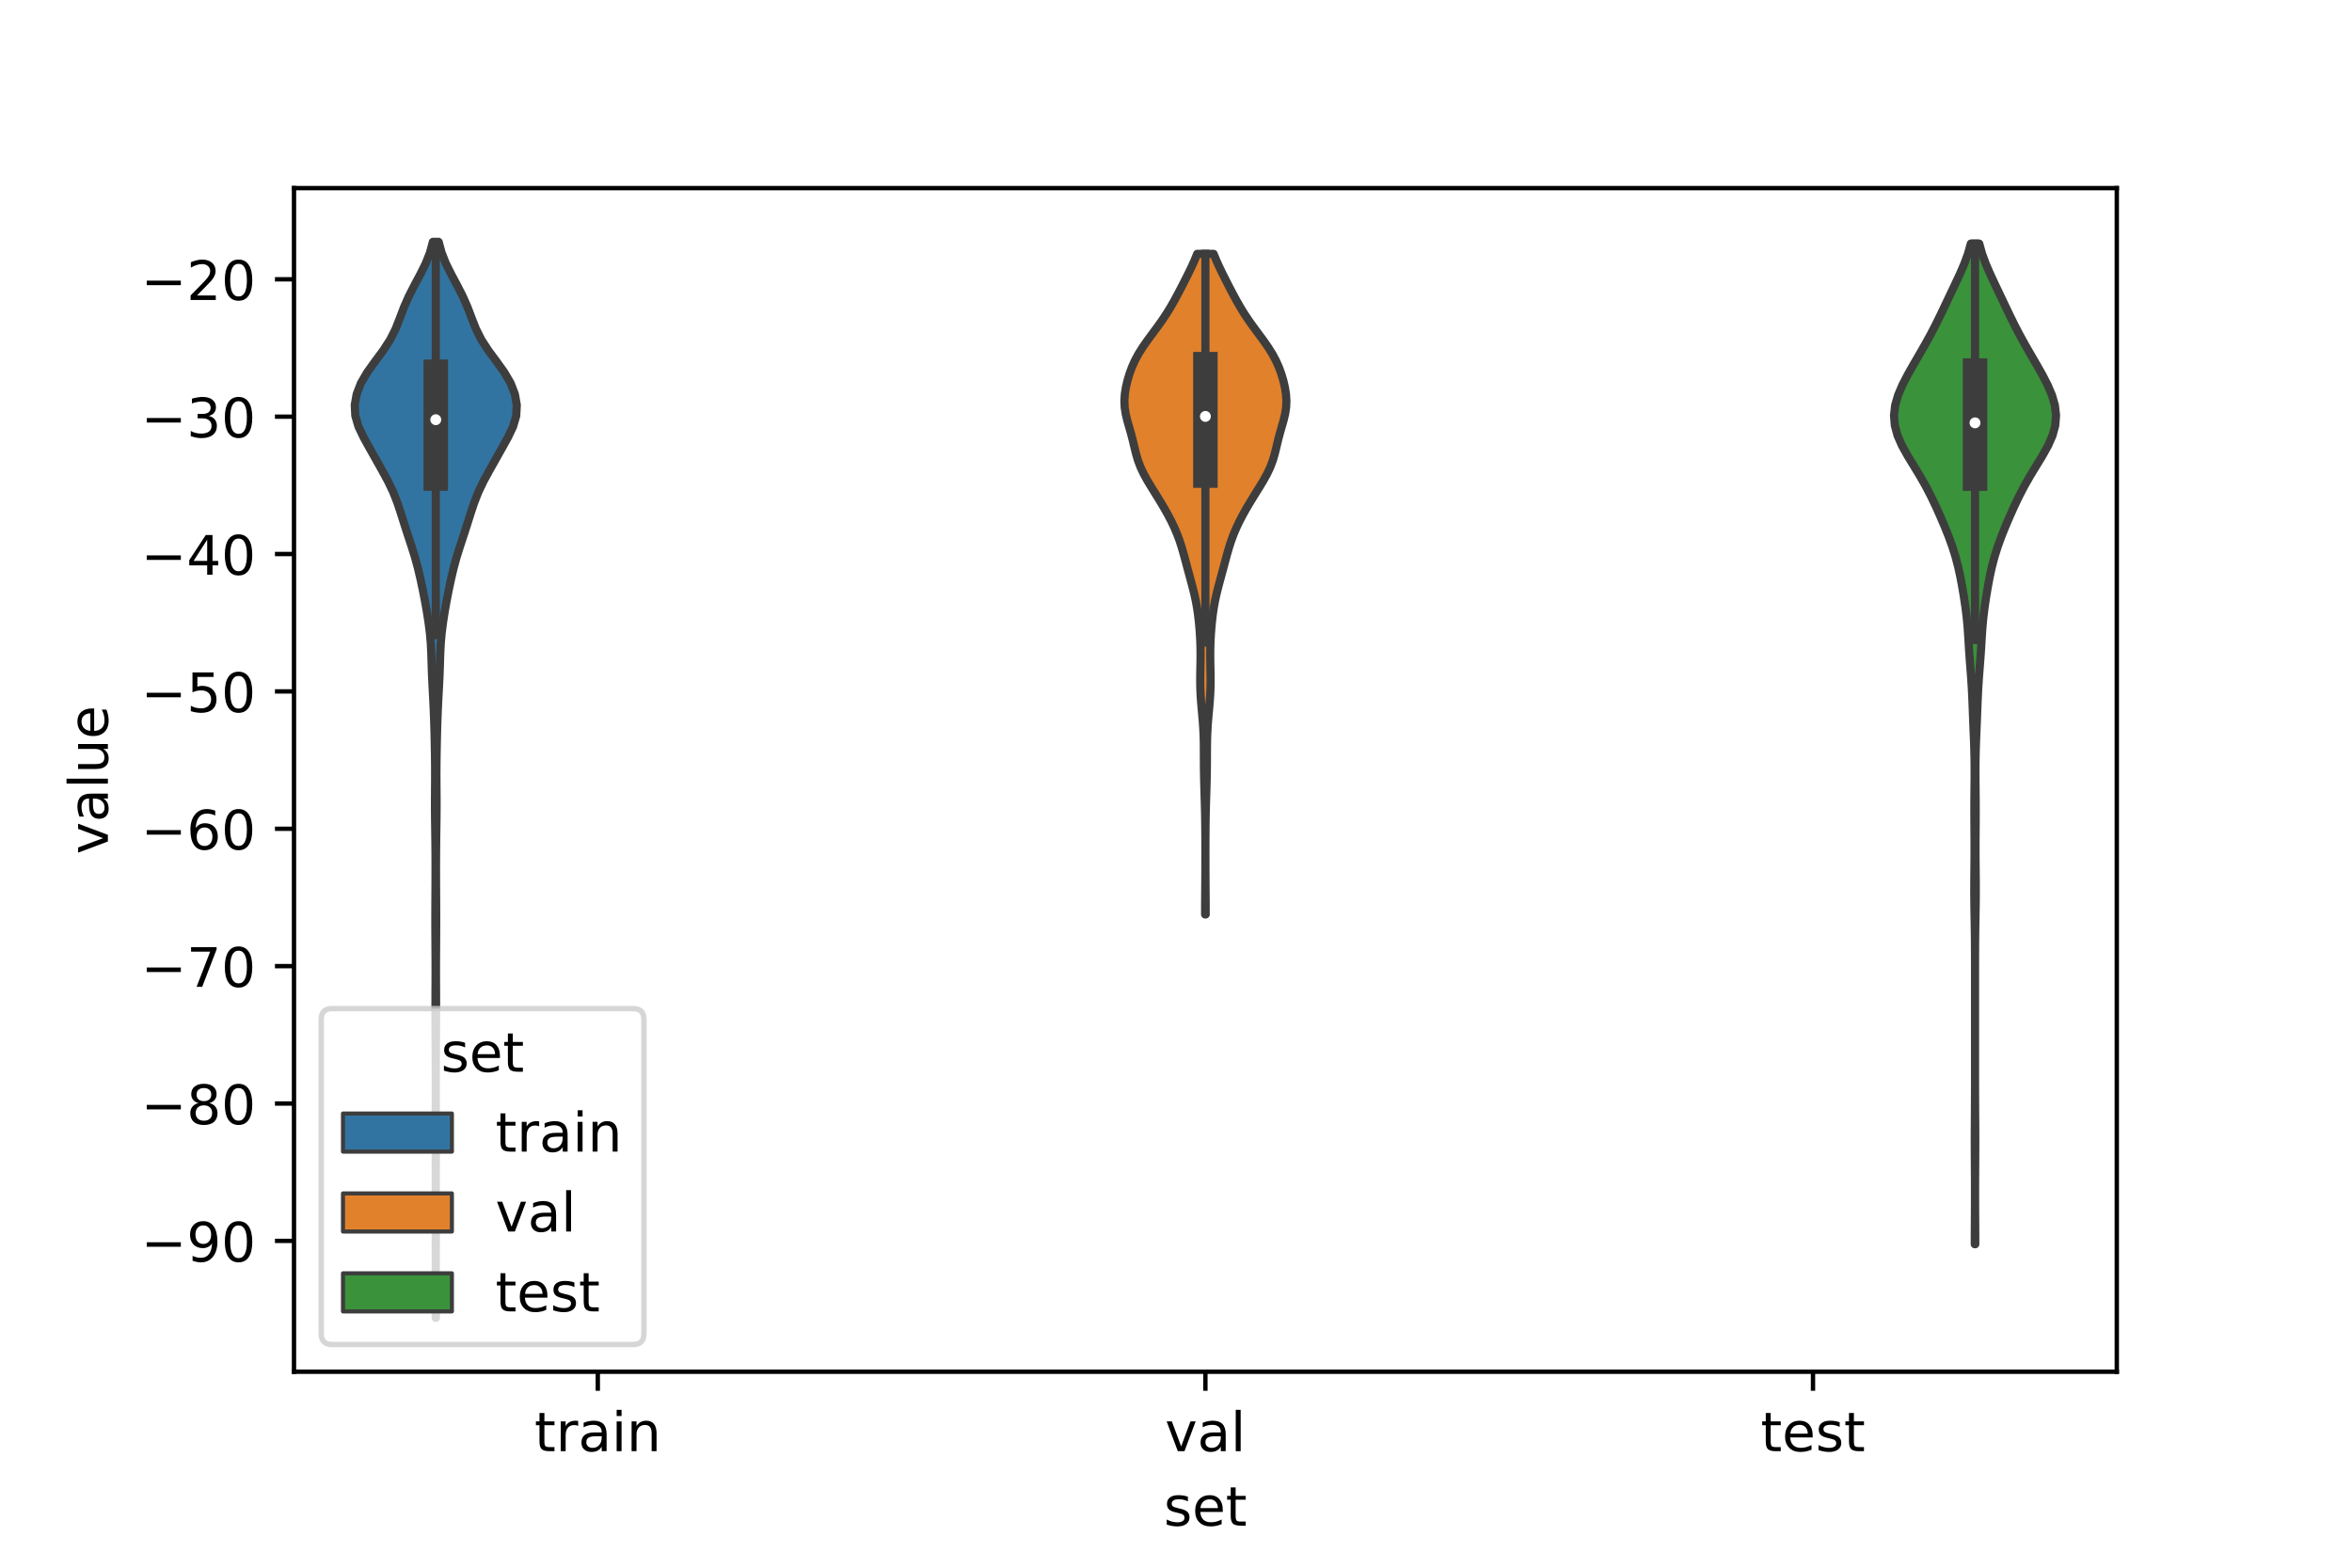<?xml version="1.0" encoding="utf-8" standalone="no"?>
<!DOCTYPE svg PUBLIC "-//W3C//DTD SVG 1.1//EN"
  "http://www.w3.org/Graphics/SVG/1.1/DTD/svg11.dtd">
<!-- Created with matplotlib (https://matplotlib.org/) -->
<svg height="288pt" version="1.1" viewBox="0 0 432 288" width="432pt" xmlns="http://www.w3.org/2000/svg" xmlns:xlink="http://www.w3.org/1999/xlink">
 <defs>
  <style type="text/css">*{stroke-linecap:butt;stroke-linejoin:round;}</style>
 </defs>
 <g id="figure_1">
  <g id="patch_1">
   <path d="M 0 288 
L 432 288 
L 432 0 
L 0 0 
z
" style="fill:#ffffff;"/>
  </g>
  <g id="axes_1">
   <g id="patch_2">
    <path d="M 54 252 
L 388.8 252 
L 388.8 34.56 
L 54 34.56 
z
" style="fill:#ffffff;"/>
   </g>
   <g id="PolyCollection_1">
    <defs>
     <path d="M 80.059 -45.884 
L 80.021 -45.884 
L 80.023 -47.88 
L 80.03 -49.877 
L 80.035 -51.874 
L 80.038 -53.87 
L 80.038 -55.867 
L 80.035 -57.864 
L 80.03 -59.86 
L 80.024 -61.857 
L 80.021 -63.854 
L 80.023 -65.851 
L 80.029 -67.847 
L 80.034 -69.844 
L 80.035 -71.841 
L 80.032 -73.837 
L 80.026 -75.834 
L 80.021 -77.831 
L 80.022 -79.827 
L 80.027 -81.824 
L 80.033 -83.821 
L 80.037 -85.818 
L 80.039 -87.814 
L 80.038 -89.811 
L 80.034 -91.808 
L 80.026 -93.804 
L 80.014 -95.801 
L 80.001 -97.798 
L 79.99 -99.794 
L 79.983 -101.791 
L 79.982 -103.788 
L 79.989 -105.784 
L 79.999 -107.781 
L 80.003 -109.778 
L 79.998 -111.775 
L 79.986 -113.771 
L 79.973 -115.768 
L 79.963 -117.765 
L 79.961 -119.761 
L 79.968 -121.758 
L 79.979 -123.755 
L 79.99 -125.751 
L 79.995 -127.748 
L 79.994 -129.745 
L 79.984 -131.741 
L 79.963 -133.738 
L 79.935 -135.735 
L 79.907 -137.732 
L 79.893 -139.728 
L 79.896 -141.725 
L 79.912 -143.722 
L 79.921 -145.718 
L 79.911 -147.715 
L 79.884 -149.712 
L 79.846 -151.708 
L 79.799 -153.705 
L 79.738 -155.702 
L 79.661 -157.699 
L 79.565 -159.695 
L 79.457 -161.692 
L 79.358 -163.689 
L 79.286 -165.685 
L 79.228 -167.682 
L 79.135 -169.679 
L 78.963 -171.675 
L 78.708 -173.672 
L 78.395 -175.669 
L 78.041 -177.665 
L 77.65 -179.662 
L 77.226 -181.659 
L 76.756 -183.656 
L 76.211 -185.652 
L 75.586 -187.649 
L 74.926 -189.646 
L 74.281 -191.642 
L 73.653 -193.639 
L 72.989 -195.636 
L 72.205 -197.632 
L 71.247 -199.629 
L 70.159 -201.626 
L 69.035 -203.622 
L 67.912 -205.619 
L 66.805 -207.616 
L 65.849 -209.613 
L 65.262 -211.609 
L 65.16 -213.606 
L 65.515 -215.603 
L 66.287 -217.599 
L 67.449 -219.596 
L 68.883 -221.593 
L 70.364 -223.589 
L 71.662 -225.586 
L 72.666 -227.583 
L 73.451 -229.58 
L 74.209 -231.576 
L 75.09 -233.573 
L 76.108 -235.57 
L 77.178 -237.566 
L 78.171 -239.563 
L 78.966 -241.56 
L 79.506 -243.556 
L 80.574 -243.556 
L 80.574 -243.556 
L 81.114 -241.56 
L 81.909 -239.563 
L 82.902 -237.566 
L 83.972 -235.57 
L 84.99 -233.573 
L 85.871 -231.576 
L 86.629 -229.58 
L 87.414 -227.583 
L 88.418 -225.586 
L 89.716 -223.589 
L 91.197 -221.593 
L 92.631 -219.596 
L 93.793 -217.599 
L 94.565 -215.603 
L 94.92 -213.606 
L 94.818 -211.609 
L 94.231 -209.613 
L 93.275 -207.616 
L 92.168 -205.619 
L 91.045 -203.622 
L 89.921 -201.626 
L 88.833 -199.629 
L 87.875 -197.632 
L 87.091 -195.636 
L 86.427 -193.639 
L 85.799 -191.642 
L 85.154 -189.646 
L 84.494 -187.649 
L 83.869 -185.652 
L 83.324 -183.656 
L 82.854 -181.659 
L 82.43 -179.662 
L 82.039 -177.665 
L 81.685 -175.669 
L 81.372 -173.672 
L 81.117 -171.675 
L 80.945 -169.679 
L 80.852 -167.682 
L 80.794 -165.685 
L 80.722 -163.689 
L 80.623 -161.692 
L 80.515 -159.695 
L 80.419 -157.699 
L 80.342 -155.702 
L 80.281 -153.705 
L 80.234 -151.708 
L 80.196 -149.712 
L 80.169 -147.715 
L 80.159 -145.718 
L 80.168 -143.722 
L 80.184 -141.725 
L 80.187 -139.728 
L 80.173 -137.732 
L 80.145 -135.735 
L 80.117 -133.738 
L 80.096 -131.741 
L 80.086 -129.745 
L 80.085 -127.748 
L 80.09 -125.751 
L 80.101 -123.755 
L 80.112 -121.758 
L 80.119 -119.761 
L 80.117 -117.765 
L 80.107 -115.768 
L 80.094 -113.771 
L 80.082 -111.775 
L 80.077 -109.778 
L 80.081 -107.781 
L 80.091 -105.784 
L 80.098 -103.788 
L 80.097 -101.791 
L 80.09 -99.794 
L 80.079 -97.798 
L 80.066 -95.801 
L 80.054 -93.804 
L 80.046 -91.808 
L 80.042 -89.811 
L 80.041 -87.814 
L 80.043 -85.818 
L 80.047 -83.821 
L 80.053 -81.824 
L 80.058 -79.827 
L 80.059 -77.831 
L 80.054 -75.834 
L 80.048 -73.837 
L 80.045 -71.841 
L 80.046 -69.844 
L 80.051 -67.847 
L 80.057 -65.851 
L 80.059 -63.854 
L 80.056 -61.857 
L 80.05 -59.86 
L 80.045 -57.864 
L 80.042 -55.867 
L 80.042 -53.87 
L 80.045 -51.874 
L 80.05 -49.877 
L 80.057 -47.88 
L 80.059 -45.884 
z
" id="m9d8366e5bf" style="stroke:#3d3d3d;stroke-width:1.5;"/>
    </defs>
    <g clip-path="url(#p01c65478e3)">
     <use style="fill:#3274a1;stroke:#3d3d3d;stroke-width:1.5;" x="0" xlink:href="#m9d8366e5bf" y="288"/>
    </g>
   </g>
   <g id="PolyCollection_2">
    <defs>
     <path d="M 221.455 -120.003 
L 221.345 -120.003 
L 221.348 -121.229 
L 221.354 -122.455 
L 221.363 -123.681 
L 221.373 -124.907 
L 221.382 -126.132 
L 221.388 -127.358 
L 221.393 -128.584 
L 221.396 -129.81 
L 221.397 -131.036 
L 221.397 -132.262 
L 221.394 -133.488 
L 221.388 -134.714 
L 221.379 -135.94 
L 221.364 -137.165 
L 221.343 -138.391 
L 221.315 -139.617 
L 221.282 -140.843 
L 221.245 -142.069 
L 221.208 -143.295 
L 221.174 -144.521 
L 221.148 -145.747 
L 221.131 -146.973 
L 221.123 -148.198 
L 221.119 -149.424 
L 221.114 -150.65 
L 221.098 -151.876 
L 221.062 -153.102 
L 221.001 -154.328 
L 220.914 -155.554 
L 220.808 -156.78 
L 220.696 -158.005 
L 220.593 -159.231 
L 220.513 -160.457 
L 220.464 -161.683 
L 220.446 -162.909 
L 220.455 -164.135 
L 220.478 -165.361 
L 220.501 -166.587 
L 220.51 -167.813 
L 220.498 -169.038 
L 220.458 -170.264 
L 220.391 -171.49 
L 220.3 -172.716 
L 220.183 -173.942 
L 220.038 -175.168 
L 219.856 -176.394 
L 219.633 -177.62 
L 219.365 -178.846 
L 219.062 -180.071 
L 218.735 -181.297 
L 218.401 -182.523 
L 218.07 -183.749 
L 217.743 -184.975 
L 217.412 -186.201 
L 217.058 -187.427 
L 216.662 -188.653 
L 216.207 -189.879 
L 215.685 -191.104 
L 215.097 -192.33 
L 214.451 -193.556 
L 213.757 -194.782 
L 213.026 -196.008 
L 212.269 -197.234 
L 211.505 -198.46 
L 210.765 -199.686 
L 210.085 -200.911 
L 209.502 -202.137 
L 209.034 -203.363 
L 208.67 -204.589 
L 208.369 -205.815 
L 208.078 -207.041 
L 207.76 -208.267 
L 207.409 -209.493 
L 207.057 -210.719 
L 206.761 -211.944 
L 206.572 -213.17 
L 206.52 -214.396 
L 206.602 -215.622 
L 206.798 -216.848 
L 207.084 -218.074 
L 207.448 -219.3 
L 207.897 -220.526 
L 208.446 -221.752 
L 209.105 -222.977 
L 209.873 -224.203 
L 210.727 -225.429 
L 211.63 -226.655 
L 212.539 -227.881 
L 213.415 -229.107 
L 214.234 -230.333 
L 214.989 -231.559 
L 215.69 -232.785 
L 216.353 -234.01 
L 216.994 -235.236 
L 217.622 -236.462 
L 218.238 -237.688 
L 218.832 -238.914 
L 219.389 -240.14 
L 219.891 -241.366 
L 222.909 -241.366 
L 222.909 -241.366 
L 223.411 -240.14 
L 223.968 -238.914 
L 224.562 -237.688 
L 225.178 -236.462 
L 225.806 -235.236 
L 226.447 -234.01 
L 227.11 -232.785 
L 227.811 -231.559 
L 228.566 -230.333 
L 229.385 -229.107 
L 230.261 -227.881 
L 231.17 -226.655 
L 232.073 -225.429 
L 232.927 -224.203 
L 233.695 -222.977 
L 234.354 -221.752 
L 234.903 -220.526 
L 235.352 -219.3 
L 235.716 -218.074 
L 236.002 -216.848 
L 236.198 -215.622 
L 236.28 -214.396 
L 236.228 -213.17 
L 236.039 -211.944 
L 235.743 -210.719 
L 235.391 -209.493 
L 235.04 -208.267 
L 234.722 -207.041 
L 234.431 -205.815 
L 234.13 -204.589 
L 233.766 -203.363 
L 233.298 -202.137 
L 232.715 -200.911 
L 232.035 -199.686 
L 231.295 -198.46 
L 230.531 -197.234 
L 229.774 -196.008 
L 229.043 -194.782 
L 228.349 -193.556 
L 227.703 -192.33 
L 227.115 -191.104 
L 226.593 -189.879 
L 226.138 -188.653 
L 225.742 -187.427 
L 225.388 -186.201 
L 225.057 -184.975 
L 224.73 -183.749 
L 224.399 -182.523 
L 224.065 -181.297 
L 223.738 -180.071 
L 223.435 -178.846 
L 223.167 -177.62 
L 222.944 -176.394 
L 222.762 -175.168 
L 222.617 -173.942 
L 222.5 -172.716 
L 222.409 -171.49 
L 222.342 -170.264 
L 222.302 -169.038 
L 222.29 -167.813 
L 222.299 -166.587 
L 222.322 -165.361 
L 222.345 -164.135 
L 222.354 -162.909 
L 222.336 -161.683 
L 222.287 -160.457 
L 222.207 -159.231 
L 222.104 -158.005 
L 221.992 -156.78 
L 221.886 -155.554 
L 221.799 -154.328 
L 221.738 -153.102 
L 221.702 -151.876 
L 221.686 -150.65 
L 221.681 -149.424 
L 221.677 -148.198 
L 221.669 -146.973 
L 221.652 -145.747 
L 221.626 -144.521 
L 221.592 -143.295 
L 221.555 -142.069 
L 221.518 -140.843 
L 221.485 -139.617 
L 221.457 -138.391 
L 221.436 -137.165 
L 221.421 -135.94 
L 221.412 -134.714 
L 221.406 -133.488 
L 221.403 -132.262 
L 221.403 -131.036 
L 221.404 -129.81 
L 221.407 -128.584 
L 221.412 -127.358 
L 221.418 -126.132 
L 221.427 -124.907 
L 221.437 -123.681 
L 221.446 -122.455 
L 221.452 -121.229 
L 221.455 -120.003 
z
" id="m9c4c70dadb" style="stroke:#3d3d3d;stroke-width:1.5;"/>
    </defs>
    <g clip-path="url(#p01c65478e3)">
     <use style="fill:#e1812c;stroke:#3d3d3d;stroke-width:1.5;" x="0" xlink:href="#m9c4c70dadb" y="288"/>
    </g>
   </g>
   <g id="PolyCollection_3">
    <defs>
     <path d="M 362.808 -59.426 
L 362.712 -59.426 
L 362.716 -61.283 
L 362.726 -63.14 
L 362.738 -64.997 
L 362.746 -66.853 
L 362.75 -68.71 
L 362.747 -70.567 
L 362.739 -72.424 
L 362.728 -74.281 
L 362.717 -76.137 
L 362.712 -77.994 
L 362.715 -79.851 
L 362.725 -81.708 
L 362.737 -83.564 
L 362.747 -85.421 
L 362.754 -87.278 
L 362.758 -89.135 
L 362.759 -90.992 
L 362.76 -92.848 
L 362.76 -94.705 
L 362.76 -96.562 
L 362.76 -98.419 
L 362.76 -100.276 
L 362.76 -102.132 
L 362.76 -103.989 
L 362.76 -105.846 
L 362.76 -107.703 
L 362.759 -109.56 
L 362.757 -111.416 
L 362.752 -113.273 
L 362.741 -115.13 
L 362.72 -116.987 
L 362.691 -118.844 
L 362.658 -120.7 
L 362.632 -122.557 
L 362.621 -124.414 
L 362.628 -126.271 
L 362.646 -128.128 
L 362.664 -129.984 
L 362.672 -131.841 
L 362.667 -133.698 
L 362.655 -135.555 
L 362.643 -137.411 
L 362.638 -139.268 
L 362.645 -141.125 
L 362.662 -142.982 
L 362.68 -144.839 
L 362.686 -146.695 
L 362.668 -148.552 
L 362.625 -150.409 
L 362.559 -152.266 
L 362.482 -154.123 
L 362.407 -155.979 
L 362.337 -157.836 
L 362.263 -159.693 
L 362.172 -161.55 
L 362.053 -163.407 
L 361.911 -165.263 
L 361.767 -167.12 
L 361.641 -168.977 
L 361.531 -170.834 
L 361.407 -172.691 
L 361.236 -174.547 
L 361.007 -176.404 
L 360.731 -178.261 
L 360.422 -180.118 
L 360.076 -181.975 
L 359.672 -183.831 
L 359.186 -185.688 
L 358.605 -187.545 
L 357.933 -189.402 
L 357.188 -191.258 
L 356.394 -193.115 
L 355.562 -194.972 
L 354.677 -196.829 
L 353.713 -198.686 
L 352.656 -200.542 
L 351.527 -202.399 
L 350.392 -204.256 
L 349.356 -206.113 
L 348.536 -207.97 
L 348.028 -209.826 
L 347.88 -211.683 
L 348.092 -213.54 
L 348.627 -215.397 
L 349.416 -217.254 
L 350.374 -219.11 
L 351.424 -220.967 
L 352.504 -222.824 
L 353.573 -224.681 
L 354.596 -226.538 
L 355.559 -228.394 
L 356.471 -230.251 
L 357.355 -232.108 
L 358.237 -233.965 
L 359.122 -235.822 
L 359.988 -237.678 
L 360.789 -239.535 
L 361.469 -241.392 
L 361.989 -243.249 
L 363.531 -243.249 
L 363.531 -243.249 
L 364.051 -241.392 
L 364.731 -239.535 
L 365.532 -237.678 
L 366.398 -235.822 
L 367.283 -233.965 
L 368.165 -232.108 
L 369.049 -230.251 
L 369.961 -228.394 
L 370.924 -226.538 
L 371.947 -224.681 
L 373.016 -222.824 
L 374.096 -220.967 
L 375.146 -219.11 
L 376.104 -217.254 
L 376.893 -215.397 
L 377.428 -213.54 
L 377.64 -211.683 
L 377.492 -209.826 
L 376.984 -207.97 
L 376.164 -206.113 
L 375.128 -204.256 
L 373.993 -202.399 
L 372.864 -200.542 
L 371.807 -198.686 
L 370.843 -196.829 
L 369.958 -194.972 
L 369.126 -193.115 
L 368.332 -191.258 
L 367.587 -189.402 
L 366.915 -187.545 
L 366.334 -185.688 
L 365.848 -183.831 
L 365.444 -181.975 
L 365.098 -180.118 
L 364.789 -178.261 
L 364.513 -176.404 
L 364.284 -174.547 
L 364.113 -172.691 
L 363.989 -170.834 
L 363.879 -168.977 
L 363.753 -167.12 
L 363.609 -165.263 
L 363.467 -163.407 
L 363.348 -161.55 
L 363.257 -159.693 
L 363.183 -157.836 
L 363.113 -155.979 
L 363.038 -154.123 
L 362.961 -152.266 
L 362.895 -150.409 
L 362.852 -148.552 
L 362.834 -146.695 
L 362.84 -144.839 
L 362.858 -142.982 
L 362.875 -141.125 
L 362.882 -139.268 
L 362.877 -137.411 
L 362.865 -135.555 
L 362.853 -133.698 
L 362.848 -131.841 
L 362.856 -129.984 
L 362.874 -128.128 
L 362.892 -126.271 
L 362.899 -124.414 
L 362.888 -122.557 
L 362.862 -120.7 
L 362.829 -118.844 
L 362.8 -116.987 
L 362.779 -115.13 
L 362.768 -113.273 
L 362.763 -111.416 
L 362.761 -109.56 
L 362.76 -107.703 
L 362.76 -105.846 
L 362.76 -103.989 
L 362.76 -102.132 
L 362.76 -100.276 
L 362.76 -98.419 
L 362.76 -96.562 
L 362.76 -94.705 
L 362.76 -92.848 
L 362.761 -90.992 
L 362.762 -89.135 
L 362.766 -87.278 
L 362.773 -85.421 
L 362.783 -83.564 
L 362.795 -81.708 
L 362.805 -79.851 
L 362.808 -77.994 
L 362.803 -76.137 
L 362.792 -74.281 
L 362.781 -72.424 
L 362.773 -70.567 
L 362.77 -68.71 
L 362.774 -66.853 
L 362.782 -64.997 
L 362.794 -63.14 
L 362.804 -61.283 
L 362.808 -59.426 
z
" id="ma398dde950" style="stroke:#3d3d3d;stroke-width:1.5;"/>
    </defs>
    <g clip-path="url(#p01c65478e3)">
     <use style="fill:#3a923a;stroke:#3d3d3d;stroke-width:1.5;" x="0" xlink:href="#ma398dde950" y="288"/>
    </g>
   </g>
   <g id="patch_3">
    <path clip-path="url(#p01c65478e3)" d="M 109.8 0.834 
L 109.8 0.834 
L 109.8 0.834 
L 109.8 0.834 
z
" style="fill:#3274a1;stroke:#3d3d3d;stroke-linejoin:miter;stroke-width:0.75;"/>
   </g>
   <g id="patch_4">
    <path clip-path="url(#p01c65478e3)" d="M 109.8 0.834 
L 109.8 0.834 
L 109.8 0.834 
L 109.8 0.834 
z
" style="fill:#e1812c;stroke:#3d3d3d;stroke-linejoin:miter;stroke-width:0.75;"/>
   </g>
   <g id="patch_5">
    <path clip-path="url(#p01c65478e3)" d="M 109.8 0.834 
L 109.8 0.834 
L 109.8 0.834 
L 109.8 0.834 
z
" style="fill:#3a923a;stroke:#3d3d3d;stroke-linejoin:miter;stroke-width:0.75;"/>
   </g>
   <g id="matplotlib.axis_1">
    <g id="xtick_1">
     <g id="line2d_1">
      <defs>
       <path d="M 0 0 
L 0 3.5 
" id="m124dcd1eb8" style="stroke:#000000;stroke-width:0.8;"/>
      </defs>
      <g>
       <use style="stroke:#000000;stroke-width:0.8;" x="109.8" xlink:href="#m124dcd1eb8" y="252"/>
      </g>
     </g>
     <g id="text_1">
      <!-- train -->
      <g transform="translate(98.162 266.598)scale(0.1 -0.1)">
       <defs>
        <path d="M 18.312 70.219 
L 18.312 54.688 
L 36.812 54.688 
L 36.812 47.703 
L 18.312 47.703 
L 18.312 18.016 
Q 18.312 11.328 20.141 9.422 
Q 21.969 7.516 27.594 7.516 
L 36.812 7.516 
L 36.812 0 
L 27.594 0 
Q 17.188 0 13.234 3.875 
Q 9.281 7.766 9.281 18.016 
L 9.281 47.703 
L 2.688 47.703 
L 2.688 54.688 
L 9.281 54.688 
L 9.281 70.219 
z
" id="DejaVuSans-116"/>
        <path d="M 41.109 46.297 
Q 39.594 47.172 37.812 47.578 
Q 36.031 48 33.891 48 
Q 26.266 48 22.188 43.047 
Q 18.109 38.094 18.109 28.812 
L 18.109 0 
L 9.078 0 
L 9.078 54.688 
L 18.109 54.688 
L 18.109 46.188 
Q 20.953 51.172 25.484 53.578 
Q 30.031 56 36.531 56 
Q 37.453 56 38.578 55.875 
Q 39.703 55.766 41.062 55.516 
z
" id="DejaVuSans-114"/>
        <path d="M 34.281 27.484 
Q 23.391 27.484 19.188 25 
Q 14.984 22.516 14.984 16.5 
Q 14.984 11.719 18.141 8.906 
Q 21.297 6.109 26.703 6.109 
Q 34.188 6.109 38.703 11.406 
Q 43.219 16.703 43.219 25.484 
L 43.219 27.484 
z
M 52.203 31.203 
L 52.203 0 
L 43.219 0 
L 43.219 8.297 
Q 40.141 3.328 35.547 0.953 
Q 30.953 -1.422 24.312 -1.422 
Q 15.922 -1.422 10.953 3.297 
Q 6 8.016 6 15.922 
Q 6 25.141 12.172 29.828 
Q 18.359 34.516 30.609 34.516 
L 43.219 34.516 
L 43.219 35.406 
Q 43.219 41.609 39.141 45 
Q 35.062 48.391 27.688 48.391 
Q 23 48.391 18.547 47.266 
Q 14.109 46.141 10.016 43.891 
L 10.016 52.203 
Q 14.938 54.109 19.578 55.047 
Q 24.219 56 28.609 56 
Q 40.484 56 46.344 49.844 
Q 52.203 43.703 52.203 31.203 
z
" id="DejaVuSans-97"/>
        <path d="M 9.422 54.688 
L 18.406 54.688 
L 18.406 0 
L 9.422 0 
z
M 9.422 75.984 
L 18.406 75.984 
L 18.406 64.594 
L 9.422 64.594 
z
" id="DejaVuSans-105"/>
        <path d="M 54.891 33.016 
L 54.891 0 
L 45.906 0 
L 45.906 32.719 
Q 45.906 40.484 42.875 44.328 
Q 39.844 48.188 33.797 48.188 
Q 26.516 48.188 22.312 43.547 
Q 18.109 38.922 18.109 30.906 
L 18.109 0 
L 9.078 0 
L 9.078 54.688 
L 18.109 54.688 
L 18.109 46.188 
Q 21.344 51.125 25.703 53.562 
Q 30.078 56 35.797 56 
Q 45.219 56 50.047 50.172 
Q 54.891 44.344 54.891 33.016 
z
" id="DejaVuSans-110"/>
       </defs>
       <use xlink:href="#DejaVuSans-116"/>
       <use x="39.209" xlink:href="#DejaVuSans-114"/>
       <use x="80.322" xlink:href="#DejaVuSans-97"/>
       <use x="141.602" xlink:href="#DejaVuSans-105"/>
       <use x="169.385" xlink:href="#DejaVuSans-110"/>
      </g>
     </g>
    </g>
    <g id="xtick_2">
     <g id="line2d_2">
      <g>
       <use style="stroke:#000000;stroke-width:0.8;" x="221.4" xlink:href="#m124dcd1eb8" y="252"/>
      </g>
     </g>
     <g id="text_2">
      <!-- val -->
      <g transform="translate(213.988 266.598)scale(0.1 -0.1)">
       <defs>
        <path d="M 2.984 54.688 
L 12.5 54.688 
L 29.594 8.797 
L 46.688 54.688 
L 56.203 54.688 
L 35.688 0 
L 23.484 0 
z
" id="DejaVuSans-118"/>
        <path d="M 9.422 75.984 
L 18.406 75.984 
L 18.406 0 
L 9.422 0 
z
" id="DejaVuSans-108"/>
       </defs>
       <use xlink:href="#DejaVuSans-118"/>
       <use x="59.18" xlink:href="#DejaVuSans-97"/>
       <use x="120.459" xlink:href="#DejaVuSans-108"/>
      </g>
     </g>
    </g>
    <g id="xtick_3">
     <g id="line2d_3">
      <g>
       <use style="stroke:#000000;stroke-width:0.8;" x="333" xlink:href="#m124dcd1eb8" y="252"/>
      </g>
     </g>
     <g id="text_3">
      <!-- test -->
      <g transform="translate(323.398 266.598)scale(0.1 -0.1)">
       <defs>
        <path d="M 56.203 29.594 
L 56.203 25.203 
L 14.891 25.203 
Q 15.484 15.922 20.484 11.062 
Q 25.484 6.203 34.422 6.203 
Q 39.594 6.203 44.453 7.469 
Q 49.312 8.734 54.109 11.281 
L 54.109 2.781 
Q 49.266 0.734 44.188 -0.344 
Q 39.109 -1.422 33.891 -1.422 
Q 20.797 -1.422 13.156 6.188 
Q 5.516 13.812 5.516 26.812 
Q 5.516 40.234 12.766 48.109 
Q 20.016 56 32.328 56 
Q 43.359 56 49.781 48.891 
Q 56.203 41.797 56.203 29.594 
z
M 47.219 32.234 
Q 47.125 39.594 43.094 43.984 
Q 39.062 48.391 32.422 48.391 
Q 24.906 48.391 20.391 44.141 
Q 15.875 39.891 15.188 32.172 
z
" id="DejaVuSans-101"/>
        <path d="M 44.281 53.078 
L 44.281 44.578 
Q 40.484 46.531 36.375 47.5 
Q 32.281 48.484 27.875 48.484 
Q 21.188 48.484 17.844 46.438 
Q 14.5 44.391 14.5 40.281 
Q 14.5 37.156 16.891 35.375 
Q 19.281 33.594 26.516 31.984 
L 29.594 31.297 
Q 39.156 29.25 43.188 25.516 
Q 47.219 21.781 47.219 15.094 
Q 47.219 7.469 41.188 3.016 
Q 35.156 -1.422 24.609 -1.422 
Q 20.219 -1.422 15.453 -0.562 
Q 10.688 0.297 5.422 2 
L 5.422 11.281 
Q 10.406 8.688 15.234 7.391 
Q 20.062 6.109 24.812 6.109 
Q 31.156 6.109 34.562 8.281 
Q 37.984 10.453 37.984 14.406 
Q 37.984 18.062 35.516 20.016 
Q 33.062 21.969 24.703 23.781 
L 21.578 24.516 
Q 13.234 26.266 9.516 29.906 
Q 5.812 33.547 5.812 39.891 
Q 5.812 47.609 11.281 51.797 
Q 16.75 56 26.812 56 
Q 31.781 56 36.172 55.266 
Q 40.578 54.547 44.281 53.078 
z
" id="DejaVuSans-115"/>
       </defs>
       <use xlink:href="#DejaVuSans-116"/>
       <use x="39.209" xlink:href="#DejaVuSans-101"/>
       <use x="100.732" xlink:href="#DejaVuSans-115"/>
       <use x="152.832" xlink:href="#DejaVuSans-116"/>
      </g>
     </g>
    </g>
    <g id="text_4">
     <!-- set -->
     <g transform="translate(213.759 280.277)scale(0.1 -0.1)">
      <use xlink:href="#DejaVuSans-115"/>
      <use x="52.1" xlink:href="#DejaVuSans-101"/>
      <use x="113.623" xlink:href="#DejaVuSans-116"/>
     </g>
    </g>
   </g>
   <g id="matplotlib.axis_2">
    <g id="ytick_1">
     <g id="line2d_4">
      <defs>
       <path d="M 0 0 
L -3.5 0 
" id="m5228273e61" style="stroke:#000000;stroke-width:0.8;"/>
      </defs>
      <g>
       <use style="stroke:#000000;stroke-width:0.8;" x="54" xlink:href="#m5228273e61" y="227.965"/>
      </g>
     </g>
     <g id="text_5">
      <!-- −90 -->
      <g transform="translate(25.895 231.764)scale(0.1 -0.1)">
       <defs>
        <path d="M 10.594 35.5 
L 73.188 35.5 
L 73.188 27.203 
L 10.594 27.203 
z
" id="DejaVuSans-8722"/>
        <path d="M 10.984 1.516 
L 10.984 10.5 
Q 14.703 8.734 18.5 7.812 
Q 22.312 6.891 25.984 6.891 
Q 35.75 6.891 40.891 13.453 
Q 46.047 20.016 46.781 33.406 
Q 43.953 29.203 39.594 26.953 
Q 35.25 24.703 29.984 24.703 
Q 19.047 24.703 12.672 31.312 
Q 6.297 37.938 6.297 49.422 
Q 6.297 60.641 12.938 67.422 
Q 19.578 74.219 30.609 74.219 
Q 43.266 74.219 49.922 64.516 
Q 56.594 54.828 56.594 36.375 
Q 56.594 19.141 48.406 8.859 
Q 40.234 -1.422 26.422 -1.422 
Q 22.703 -1.422 18.891 -0.688 
Q 15.094 0.047 10.984 1.516 
z
M 30.609 32.422 
Q 37.25 32.422 41.125 36.953 
Q 45.016 41.5 45.016 49.422 
Q 45.016 57.281 41.125 61.844 
Q 37.25 66.406 30.609 66.406 
Q 23.969 66.406 20.094 61.844 
Q 16.219 57.281 16.219 49.422 
Q 16.219 41.5 20.094 36.953 
Q 23.969 32.422 30.609 32.422 
z
" id="DejaVuSans-57"/>
        <path d="M 31.781 66.406 
Q 24.172 66.406 20.328 58.906 
Q 16.5 51.422 16.5 36.375 
Q 16.5 21.391 20.328 13.891 
Q 24.172 6.391 31.781 6.391 
Q 39.453 6.391 43.281 13.891 
Q 47.125 21.391 47.125 36.375 
Q 47.125 51.422 43.281 58.906 
Q 39.453 66.406 31.781 66.406 
z
M 31.781 74.219 
Q 44.047 74.219 50.516 64.516 
Q 56.984 54.828 56.984 36.375 
Q 56.984 17.969 50.516 8.266 
Q 44.047 -1.422 31.781 -1.422 
Q 19.531 -1.422 13.062 8.266 
Q 6.594 17.969 6.594 36.375 
Q 6.594 54.828 13.062 64.516 
Q 19.531 74.219 31.781 74.219 
z
" id="DejaVuSans-48"/>
       </defs>
       <use xlink:href="#DejaVuSans-8722"/>
       <use x="83.789" xlink:href="#DejaVuSans-57"/>
       <use x="147.412" xlink:href="#DejaVuSans-48"/>
      </g>
     </g>
    </g>
    <g id="ytick_2">
     <g id="line2d_5">
      <g>
       <use style="stroke:#000000;stroke-width:0.8;" x="54" xlink:href="#m5228273e61" y="202.728"/>
      </g>
     </g>
     <g id="text_6">
      <!-- −80 -->
      <g transform="translate(25.895 206.527)scale(0.1 -0.1)">
       <defs>
        <path d="M 31.781 34.625 
Q 24.75 34.625 20.719 30.859 
Q 16.703 27.094 16.703 20.516 
Q 16.703 13.922 20.719 10.156 
Q 24.75 6.391 31.781 6.391 
Q 38.812 6.391 42.859 10.172 
Q 46.922 13.969 46.922 20.516 
Q 46.922 27.094 42.891 30.859 
Q 38.875 34.625 31.781 34.625 
z
M 21.922 38.812 
Q 15.578 40.375 12.031 44.719 
Q 8.5 49.078 8.5 55.328 
Q 8.5 64.062 14.719 69.141 
Q 20.953 74.219 31.781 74.219 
Q 42.672 74.219 48.875 69.141 
Q 55.078 64.062 55.078 55.328 
Q 55.078 49.078 51.531 44.719 
Q 48 40.375 41.703 38.812 
Q 48.828 37.156 52.797 32.312 
Q 56.781 27.484 56.781 20.516 
Q 56.781 9.906 50.312 4.234 
Q 43.844 -1.422 31.781 -1.422 
Q 19.734 -1.422 13.25 4.234 
Q 6.781 9.906 6.781 20.516 
Q 6.781 27.484 10.781 32.312 
Q 14.797 37.156 21.922 38.812 
z
M 18.312 54.391 
Q 18.312 48.734 21.844 45.562 
Q 25.391 42.391 31.781 42.391 
Q 38.141 42.391 41.719 45.562 
Q 45.312 48.734 45.312 54.391 
Q 45.312 60.062 41.719 63.234 
Q 38.141 66.406 31.781 66.406 
Q 25.391 66.406 21.844 63.234 
Q 18.312 60.062 18.312 54.391 
z
" id="DejaVuSans-56"/>
       </defs>
       <use xlink:href="#DejaVuSans-8722"/>
       <use x="83.789" xlink:href="#DejaVuSans-56"/>
       <use x="147.412" xlink:href="#DejaVuSans-48"/>
      </g>
     </g>
    </g>
    <g id="ytick_3">
     <g id="line2d_6">
      <g>
       <use style="stroke:#000000;stroke-width:0.8;" x="54" xlink:href="#m5228273e61" y="177.491"/>
      </g>
     </g>
     <g id="text_7">
      <!-- −70 -->
      <g transform="translate(25.895 181.291)scale(0.1 -0.1)">
       <defs>
        <path d="M 8.203 72.906 
L 55.078 72.906 
L 55.078 68.703 
L 28.609 0 
L 18.312 0 
L 43.219 64.594 
L 8.203 64.594 
z
" id="DejaVuSans-55"/>
       </defs>
       <use xlink:href="#DejaVuSans-8722"/>
       <use x="83.789" xlink:href="#DejaVuSans-55"/>
       <use x="147.412" xlink:href="#DejaVuSans-48"/>
      </g>
     </g>
    </g>
    <g id="ytick_4">
     <g id="line2d_7">
      <g>
       <use style="stroke:#000000;stroke-width:0.8;" x="54" xlink:href="#m5228273e61" y="152.255"/>
      </g>
     </g>
     <g id="text_8">
      <!-- −60 -->
      <g transform="translate(25.895 156.054)scale(0.1 -0.1)">
       <defs>
        <path d="M 33.016 40.375 
Q 26.375 40.375 22.484 35.828 
Q 18.609 31.297 18.609 23.391 
Q 18.609 15.531 22.484 10.953 
Q 26.375 6.391 33.016 6.391 
Q 39.656 6.391 43.531 10.953 
Q 47.406 15.531 47.406 23.391 
Q 47.406 31.297 43.531 35.828 
Q 39.656 40.375 33.016 40.375 
z
M 52.594 71.297 
L 52.594 62.312 
Q 48.875 64.062 45.094 64.984 
Q 41.312 65.922 37.594 65.922 
Q 27.828 65.922 22.672 59.328 
Q 17.531 52.734 16.797 39.406 
Q 19.672 43.656 24.016 45.922 
Q 28.375 48.188 33.594 48.188 
Q 44.578 48.188 50.953 41.516 
Q 57.328 34.859 57.328 23.391 
Q 57.328 12.156 50.688 5.359 
Q 44.047 -1.422 33.016 -1.422 
Q 20.359 -1.422 13.672 8.266 
Q 6.984 17.969 6.984 36.375 
Q 6.984 53.656 15.188 63.938 
Q 23.391 74.219 37.203 74.219 
Q 40.922 74.219 44.703 73.484 
Q 48.484 72.75 52.594 71.297 
z
" id="DejaVuSans-54"/>
       </defs>
       <use xlink:href="#DejaVuSans-8722"/>
       <use x="83.789" xlink:href="#DejaVuSans-54"/>
       <use x="147.412" xlink:href="#DejaVuSans-48"/>
      </g>
     </g>
    </g>
    <g id="ytick_5">
     <g id="line2d_8">
      <g>
       <use style="stroke:#000000;stroke-width:0.8;" x="54" xlink:href="#m5228273e61" y="127.018"/>
      </g>
     </g>
     <g id="text_9">
      <!-- −50 -->
      <g transform="translate(25.895 130.817)scale(0.1 -0.1)">
       <defs>
        <path d="M 10.797 72.906 
L 49.516 72.906 
L 49.516 64.594 
L 19.828 64.594 
L 19.828 46.734 
Q 21.969 47.469 24.109 47.828 
Q 26.266 48.188 28.422 48.188 
Q 40.625 48.188 47.75 41.5 
Q 54.891 34.812 54.891 23.391 
Q 54.891 11.625 47.562 5.094 
Q 40.234 -1.422 26.906 -1.422 
Q 22.312 -1.422 17.547 -0.641 
Q 12.797 0.141 7.719 1.703 
L 7.719 11.625 
Q 12.109 9.234 16.797 8.062 
Q 21.484 6.891 26.703 6.891 
Q 35.156 6.891 40.078 11.328 
Q 45.016 15.766 45.016 23.391 
Q 45.016 31 40.078 35.438 
Q 35.156 39.891 26.703 39.891 
Q 22.75 39.891 18.812 39.016 
Q 14.891 38.141 10.797 36.281 
z
" id="DejaVuSans-53"/>
       </defs>
       <use xlink:href="#DejaVuSans-8722"/>
       <use x="83.789" xlink:href="#DejaVuSans-53"/>
       <use x="147.412" xlink:href="#DejaVuSans-48"/>
      </g>
     </g>
    </g>
    <g id="ytick_6">
     <g id="line2d_9">
      <g>
       <use style="stroke:#000000;stroke-width:0.8;" x="54" xlink:href="#m5228273e61" y="101.781"/>
      </g>
     </g>
     <g id="text_10">
      <!-- −40 -->
      <g transform="translate(25.895 105.58)scale(0.1 -0.1)">
       <defs>
        <path d="M 37.797 64.312 
L 12.891 25.391 
L 37.797 25.391 
z
M 35.203 72.906 
L 47.609 72.906 
L 47.609 25.391 
L 58.016 25.391 
L 58.016 17.188 
L 47.609 17.188 
L 47.609 0 
L 37.797 0 
L 37.797 17.188 
L 4.891 17.188 
L 4.891 26.703 
z
" id="DejaVuSans-52"/>
       </defs>
       <use xlink:href="#DejaVuSans-8722"/>
       <use x="83.789" xlink:href="#DejaVuSans-52"/>
       <use x="147.412" xlink:href="#DejaVuSans-48"/>
      </g>
     </g>
    </g>
    <g id="ytick_7">
     <g id="line2d_10">
      <g>
       <use style="stroke:#000000;stroke-width:0.8;" x="54" xlink:href="#m5228273e61" y="76.544"/>
      </g>
     </g>
     <g id="text_11">
      <!-- −30 -->
      <g transform="translate(25.895 80.344)scale(0.1 -0.1)">
       <defs>
        <path d="M 40.578 39.312 
Q 47.656 37.797 51.625 33 
Q 55.609 28.219 55.609 21.188 
Q 55.609 10.406 48.188 4.484 
Q 40.766 -1.422 27.094 -1.422 
Q 22.516 -1.422 17.656 -0.516 
Q 12.797 0.391 7.625 2.203 
L 7.625 11.719 
Q 11.719 9.328 16.594 8.109 
Q 21.484 6.891 26.812 6.891 
Q 36.078 6.891 40.938 10.547 
Q 45.797 14.203 45.797 21.188 
Q 45.797 27.641 41.281 31.266 
Q 36.766 34.906 28.719 34.906 
L 20.219 34.906 
L 20.219 43.016 
L 29.109 43.016 
Q 36.375 43.016 40.234 45.922 
Q 44.094 48.828 44.094 54.297 
Q 44.094 59.906 40.109 62.906 
Q 36.141 65.922 28.719 65.922 
Q 24.656 65.922 20.016 65.031 
Q 15.375 64.156 9.812 62.312 
L 9.812 71.094 
Q 15.438 72.656 20.344 73.438 
Q 25.25 74.219 29.594 74.219 
Q 40.828 74.219 47.359 69.109 
Q 53.906 64.016 53.906 55.328 
Q 53.906 49.266 50.438 45.094 
Q 46.969 40.922 40.578 39.312 
z
" id="DejaVuSans-51"/>
       </defs>
       <use xlink:href="#DejaVuSans-8722"/>
       <use x="83.789" xlink:href="#DejaVuSans-51"/>
       <use x="147.412" xlink:href="#DejaVuSans-48"/>
      </g>
     </g>
    </g>
    <g id="ytick_8">
     <g id="line2d_11">
      <g>
       <use style="stroke:#000000;stroke-width:0.8;" x="54" xlink:href="#m5228273e61" y="51.308"/>
      </g>
     </g>
     <g id="text_12">
      <!-- −20 -->
      <g transform="translate(25.895 55.107)scale(0.1 -0.1)">
       <defs>
        <path d="M 19.188 8.297 
L 53.609 8.297 
L 53.609 0 
L 7.328 0 
L 7.328 8.297 
Q 12.938 14.109 22.625 23.891 
Q 32.328 33.688 34.812 36.531 
Q 39.547 41.844 41.422 45.531 
Q 43.312 49.219 43.312 52.781 
Q 43.312 58.594 39.234 62.25 
Q 35.156 65.922 28.609 65.922 
Q 23.969 65.922 18.812 64.312 
Q 13.672 62.703 7.812 59.422 
L 7.812 69.391 
Q 13.766 71.781 18.938 73 
Q 24.125 74.219 28.422 74.219 
Q 39.75 74.219 46.484 68.547 
Q 53.219 62.891 53.219 53.422 
Q 53.219 48.922 51.531 44.891 
Q 49.859 40.875 45.406 35.406 
Q 44.188 33.984 37.641 27.219 
Q 31.109 20.453 19.188 8.297 
z
" id="DejaVuSans-50"/>
       </defs>
       <use xlink:href="#DejaVuSans-8722"/>
       <use x="83.789" xlink:href="#DejaVuSans-50"/>
       <use x="147.412" xlink:href="#DejaVuSans-48"/>
      </g>
     </g>
    </g>
    <g id="text_13">
     <!-- value -->
     <g transform="translate(19.816 156.938)rotate(-90)scale(0.1 -0.1)">
      <defs>
       <path d="M 8.5 21.578 
L 8.5 54.688 
L 17.484 54.688 
L 17.484 21.922 
Q 17.484 14.156 20.5 10.266 
Q 23.531 6.391 29.594 6.391 
Q 36.859 6.391 41.078 11.031 
Q 45.312 15.672 45.312 23.688 
L 45.312 54.688 
L 54.297 54.688 
L 54.297 0 
L 45.312 0 
L 45.312 8.406 
Q 42.047 3.422 37.719 1 
Q 33.406 -1.422 27.688 -1.422 
Q 18.266 -1.422 13.375 4.438 
Q 8.5 10.297 8.5 21.578 
z
M 31.109 56 
z
" id="DejaVuSans-117"/>
      </defs>
      <use xlink:href="#DejaVuSans-118"/>
      <use x="59.18" xlink:href="#DejaVuSans-97"/>
      <use x="120.459" xlink:href="#DejaVuSans-108"/>
      <use x="148.242" xlink:href="#DejaVuSans-117"/>
      <use x="211.621" xlink:href="#DejaVuSans-101"/>
     </g>
    </g>
   </g>
   <g id="line2d_12">
    <path clip-path="url(#p01c65478e3)" d="M 80.04 116.681 
L 80.04 44.444 
" style="fill:none;stroke:#3d3d3d;stroke-linecap:square;stroke-width:1.5;"/>
   </g>
   <g id="line2d_13">
    <path clip-path="url(#p01c65478e3)" d="M 80.04 87.923 
L 80.04 68.298 
" style="fill:none;stroke:#3d3d3d;stroke-linecap:square;stroke-width:4.5;"/>
   </g>
   <g id="line2d_14">
    <path clip-path="url(#p01c65478e3)" d="M 221.4 118.051 
L 221.4 46.634 
" style="fill:none;stroke:#3d3d3d;stroke-linecap:square;stroke-width:1.5;"/>
   </g>
   <g id="line2d_15">
    <path clip-path="url(#p01c65478e3)" d="M 221.4 87.375 
L 221.4 66.903 
" style="fill:none;stroke:#3d3d3d;stroke-linecap:square;stroke-width:4.5;"/>
   </g>
   <g id="line2d_16">
    <path clip-path="url(#p01c65478e3)" d="M 362.76 117.578 
L 362.76 44.751 
" style="fill:none;stroke:#3d3d3d;stroke-linecap:square;stroke-width:1.5;"/>
   </g>
   <g id="line2d_17">
    <path clip-path="url(#p01c65478e3)" d="M 362.76 87.929 
L 362.76 68.077 
" style="fill:none;stroke:#3d3d3d;stroke-linecap:square;stroke-width:4.5;"/>
   </g>
   <g id="patch_6">
    <path d="M 54 252 
L 54 34.56 
" style="fill:none;stroke:#000000;stroke-linecap:square;stroke-linejoin:miter;stroke-width:0.8;"/>
   </g>
   <g id="patch_7">
    <path d="M 388.8 252 
L 388.8 34.56 
" style="fill:none;stroke:#000000;stroke-linecap:square;stroke-linejoin:miter;stroke-width:0.8;"/>
   </g>
   <g id="patch_8">
    <path d="M 54 252 
L 388.8 252 
" style="fill:none;stroke:#000000;stroke-linecap:square;stroke-linejoin:miter;stroke-width:0.8;"/>
   </g>
   <g id="patch_9">
    <path d="M 54 34.56 
L 388.8 34.56 
" style="fill:none;stroke:#000000;stroke-linecap:square;stroke-linejoin:miter;stroke-width:0.8;"/>
   </g>
   <g id="PathCollection_1">
    <defs>
     <path d="M 0 1.5 
C 0.398 1.5 0.779 1.342 1.061 1.061 
C 1.342 0.779 1.5 0.398 1.5 0 
C 1.5 -0.398 1.342 -0.779 1.061 -1.061 
C 0.779 -1.342 0.398 -1.5 0 -1.5 
C -0.398 -1.5 -0.779 -1.342 -1.061 -1.061 
C -1.342 -0.779 -1.5 -0.398 -1.5 0 
C -1.5 0.398 -1.342 0.779 -1.061 1.061 
C -0.779 1.342 -0.398 1.5 0 1.5 
z
" id="m6e3bdd6d91" style="stroke:#3d3d3d;"/>
    </defs>
    <g clip-path="url(#p01c65478e3)">
     <use style="fill:#ffffff;stroke:#3d3d3d;" x="80.04" xlink:href="#m6e3bdd6d91" y="77.102"/>
    </g>
   </g>
   <g id="PathCollection_2">
    <g clip-path="url(#p01c65478e3)">
     <use style="fill:#ffffff;stroke:#3d3d3d;" x="221.4" xlink:href="#m6e3bdd6d91" y="76.499"/>
    </g>
   </g>
   <g id="PathCollection_3">
    <g clip-path="url(#p01c65478e3)">
     <use style="fill:#ffffff;stroke:#3d3d3d;" x="362.76" xlink:href="#m6e3bdd6d91" y="77.681"/>
    </g>
   </g>
   <g id="legend_1">
    <g id="patch_10">
     <path d="M 61 247 
L 116.275 247 
Q 118.275 247 118.275 245 
L 118.275 187.287 
Q 118.275 185.287 116.275 185.287 
L 61 185.287 
Q 59 185.287 59 187.287 
L 59 245 
Q 59 247 61 247 
z
" style="fill:#ffffff;opacity:0.8;stroke:#cccccc;stroke-linejoin:miter;"/>
    </g>
    <g id="text_14">
     <!-- set -->
     <g transform="translate(80.996 196.886)scale(0.1 -0.1)">
      <use xlink:href="#DejaVuSans-115"/>
      <use x="52.1" xlink:href="#DejaVuSans-101"/>
      <use x="113.623" xlink:href="#DejaVuSans-116"/>
     </g>
    </g>
    <g id="patch_11">
     <path d="M 63 211.564 
L 83 211.564 
L 83 204.564 
L 63 204.564 
z
" style="fill:#3274a1;stroke:#3d3d3d;stroke-linejoin:miter;stroke-width:0.75;"/>
    </g>
    <g id="text_15">
     <!-- train -->
     <g transform="translate(91 211.564)scale(0.1 -0.1)">
      <use xlink:href="#DejaVuSans-116"/>
      <use x="39.209" xlink:href="#DejaVuSans-114"/>
      <use x="80.322" xlink:href="#DejaVuSans-97"/>
      <use x="141.602" xlink:href="#DejaVuSans-105"/>
      <use x="169.385" xlink:href="#DejaVuSans-110"/>
     </g>
    </g>
    <g id="patch_12">
     <path d="M 63 226.242 
L 83 226.242 
L 83 219.242 
L 63 219.242 
z
" style="fill:#e1812c;stroke:#3d3d3d;stroke-linejoin:miter;stroke-width:0.75;"/>
    </g>
    <g id="text_16">
     <!-- val -->
     <g transform="translate(91 226.242)scale(0.1 -0.1)">
      <use xlink:href="#DejaVuSans-118"/>
      <use x="59.18" xlink:href="#DejaVuSans-97"/>
      <use x="120.459" xlink:href="#DejaVuSans-108"/>
     </g>
    </g>
    <g id="patch_13">
     <path d="M 63 240.92 
L 83 240.92 
L 83 233.92 
L 63 233.92 
z
" style="fill:#3a923a;stroke:#3d3d3d;stroke-linejoin:miter;stroke-width:0.75;"/>
    </g>
    <g id="text_17">
     <!-- test -->
     <g transform="translate(91 240.92)scale(0.1 -0.1)">
      <use xlink:href="#DejaVuSans-116"/>
      <use x="39.209" xlink:href="#DejaVuSans-101"/>
      <use x="100.732" xlink:href="#DejaVuSans-115"/>
      <use x="152.832" xlink:href="#DejaVuSans-116"/>
     </g>
    </g>
   </g>
  </g>
 </g>
 <defs>
  <clipPath id="p01c65478e3">
   <rect height="217.44" width="334.8" x="54" y="34.56"/>
  </clipPath>
 </defs>
</svg>
